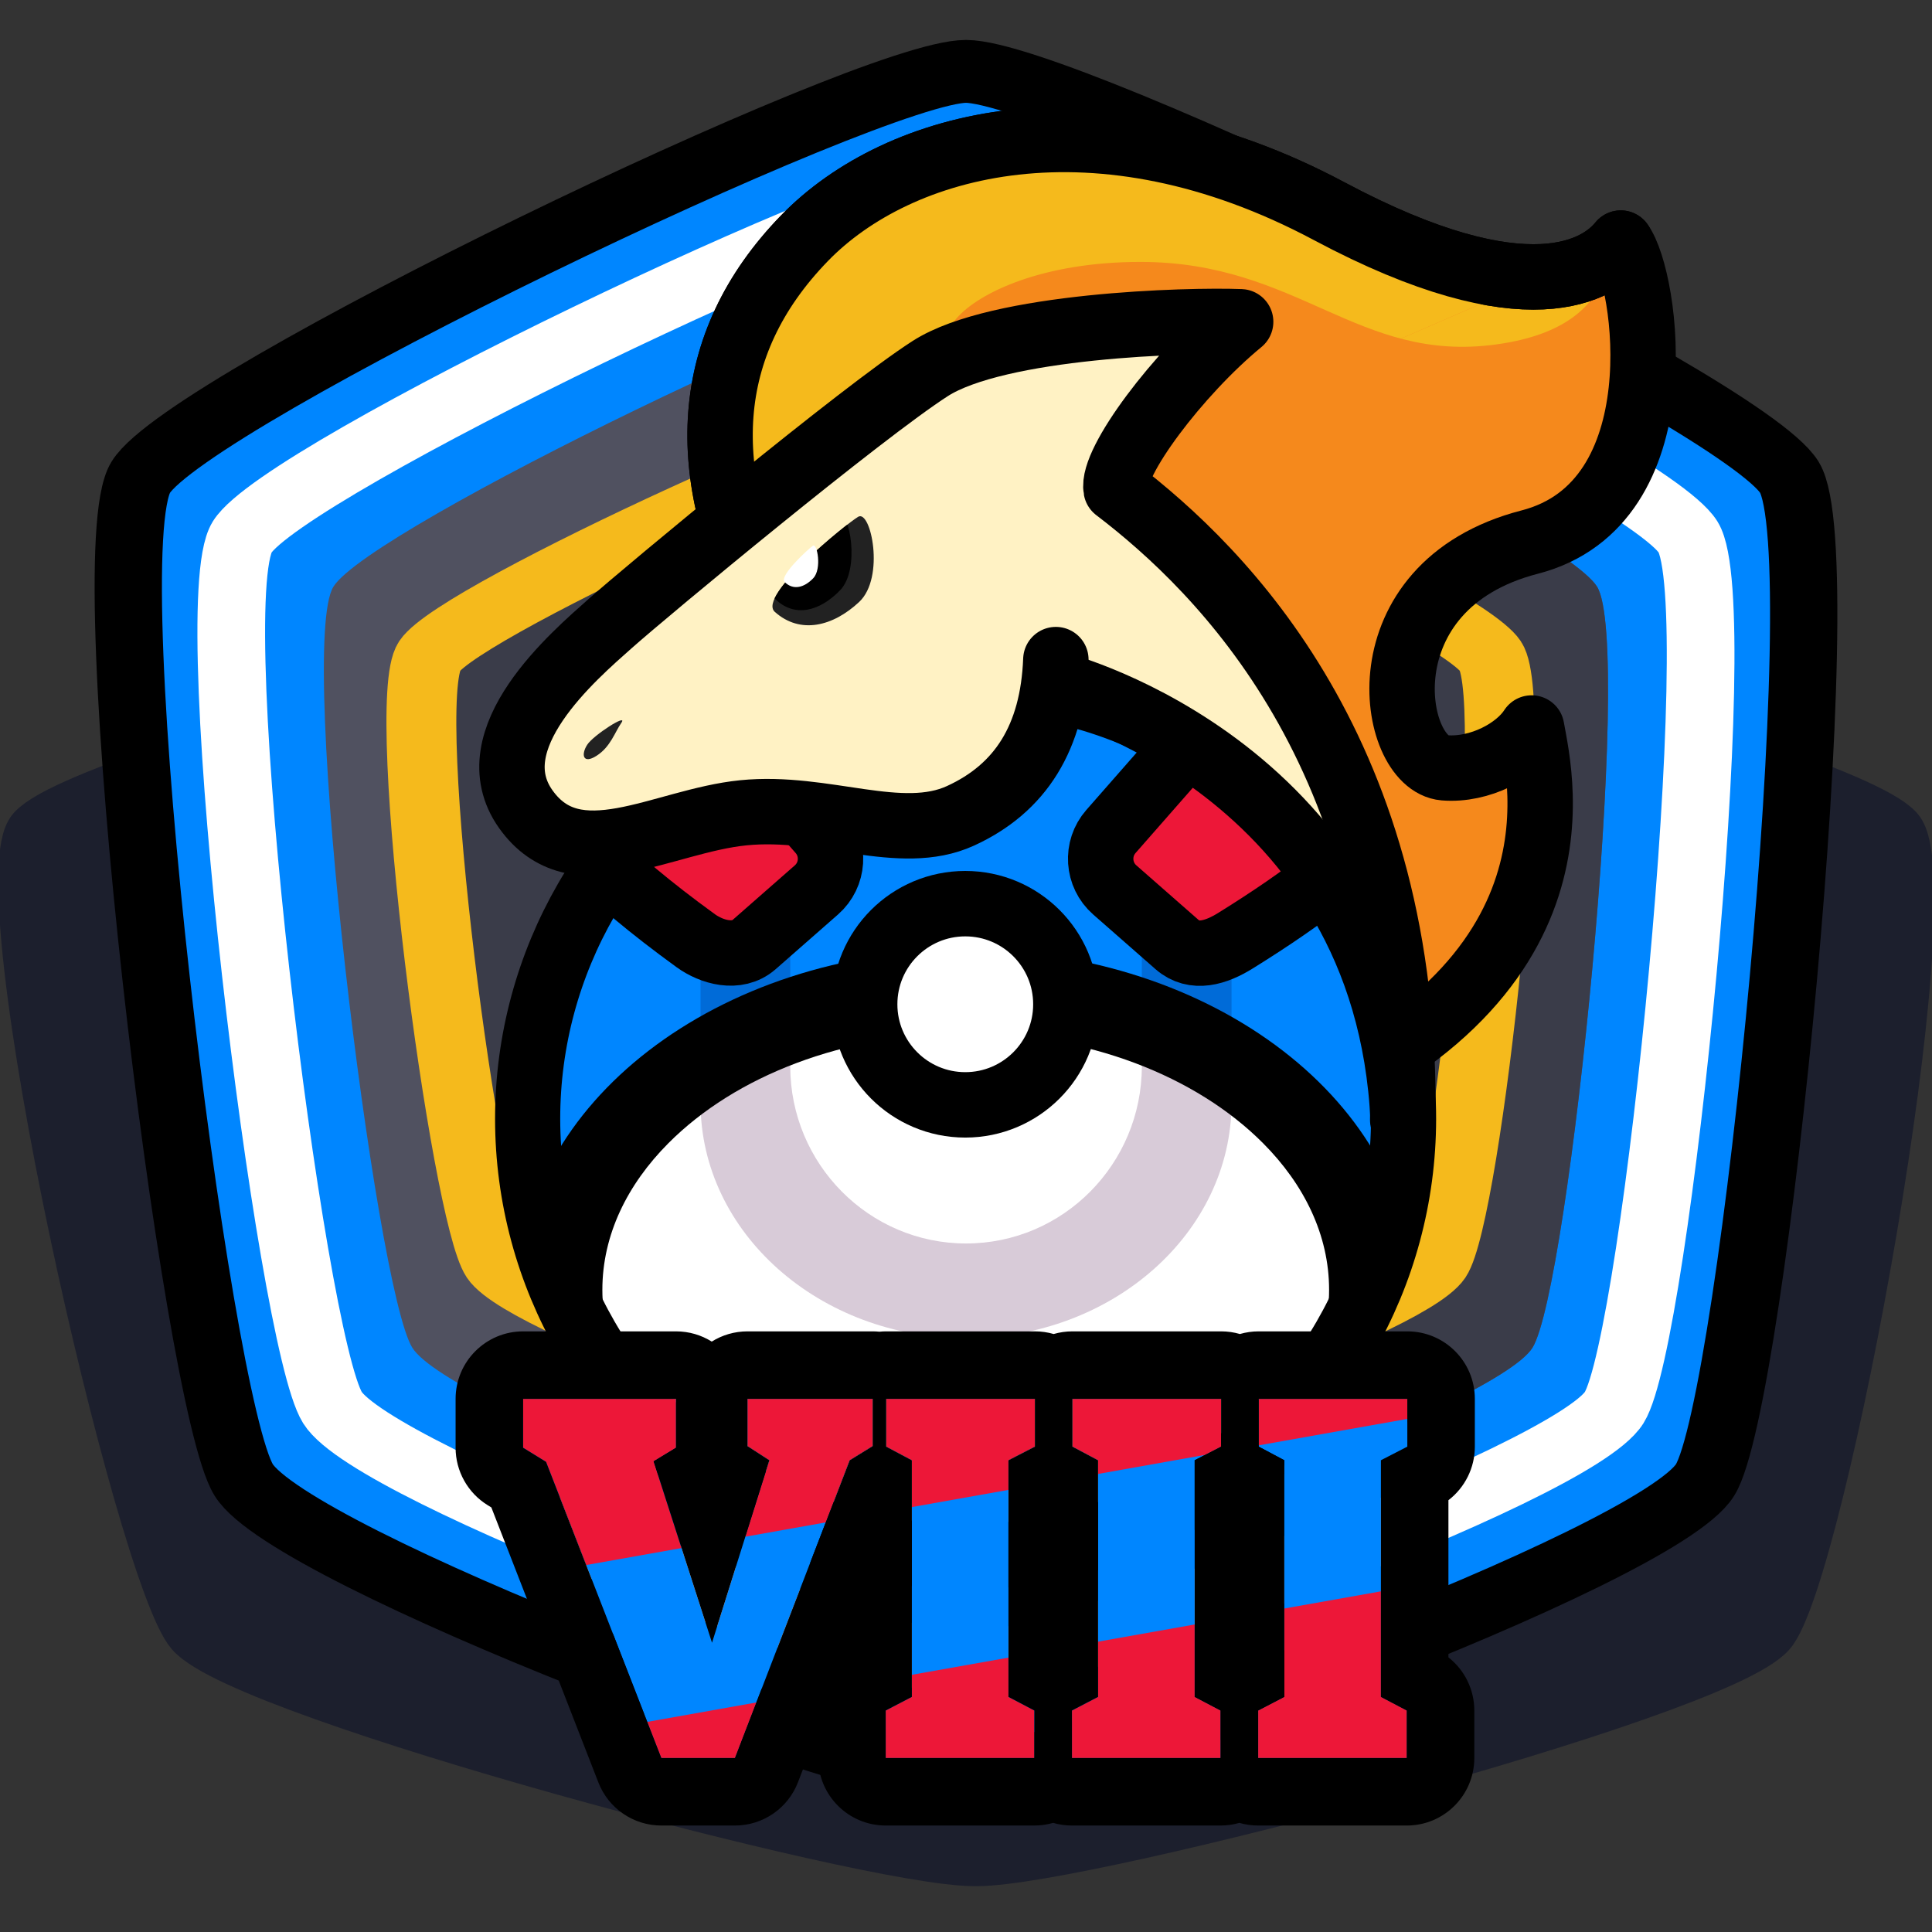 <?xml version="1.0" encoding="UTF-8" standalone="no"?>
<!DOCTYPE svg PUBLIC "-//W3C//DTD SVG 1.1//EN" "http://www.w3.org/Graphics/SVG/1.1/DTD/svg11.dtd">
<svg width="100%" height="100%" viewBox="0 0 370 370" version="1.1" xmlns="http://www.w3.org/2000/svg" xmlns:xlink="http://www.w3.org/1999/xlink" xml:space="preserve" xmlns:serif="http://www.serif.com/" style="fill-rule:evenodd;clip-rule:evenodd;stroke-linecap:round;stroke-linejoin:round;stroke-miterlimit:1.5;">
    <rect x="0" y="0" width="370" height="370" fill="#333333" stroke="none"/>
    <g transform="matrix(1,0,0,1,-2590,-1100)">
        <g id="Artboard1" transform="matrix(1,0,0,1,2590,1100)">
            <rect x="0" y="0" width="370" height="370" style="fill:none;"/>
            <g id="Superball" transform="matrix(1,0,0,1,-65,-50.457)">
                <g transform="matrix(2.641,0,0,1.764,-33.014,42.894)">
                    <path d="M107.76,65.74C115.171,65.74 170.03,87.561 173.736,93.98C177.441,100.398 168.181,175.537 164.475,181.955C160.769,188.374 115.27,206.286 107.859,206.286C100.448,206.286 55.689,188.374 51.983,181.955C48.277,175.537 36.786,100.398 40.491,93.98C44.197,87.561 100.349,65.74 107.76,65.74Z" style="fill:rgb(28,31,45);stroke:rgb(28,31,45);stroke-width:5.56px;"/>
                </g>
                <g transform="matrix(2.488,0,0,2.324,-17.666,-88.985)">
                    <path d="M107.582,65.883C114.993,65.883 167.253,92.908 170.958,99.326C174.664,105.744 168.181,175.537 164.475,181.955C160.769,188.374 114.993,206.43 107.582,206.43C100.171,206.43 55.689,188.374 51.983,181.955C48.277,175.537 40.357,105.744 44.063,99.326C47.768,92.908 100.171,65.883 107.582,65.883Z" style="fill:rgb(0,134,255);stroke:black;stroke-width:5.18px;"/>
                </g>
                <g transform="matrix(2.182,0,0,2.018,15.245,-47.155)">
                    <path d="M107.582,65.815C114.993,65.815 167.253,92.908 170.958,99.326C174.664,105.744 168.181,175.537 164.475,181.955C160.769,188.374 114.993,206.361 107.582,206.361C100.171,206.361 55.689,188.374 51.983,181.955C48.277,175.537 40.357,105.744 44.063,99.326C47.768,92.908 100.171,65.815 107.582,65.815Z" style="fill:rgb(0,134,255);stroke:white;stroke-width:5.94px;"/>
                </g>
                <g transform="matrix(1.907,0,0,1.764,44.832,-12.407)">
                    <path d="M107.582,65.74C114.993,65.74 167.253,92.908 170.958,99.326C174.664,105.744 168.181,175.537 164.475,181.955C160.769,188.374 114.993,206.286 107.582,206.286C100.171,206.286 55.689,188.374 51.983,181.955C48.277,175.537 40.357,105.744 44.063,99.326C47.768,92.908 100.171,65.74 107.582,65.74Z" style="fill:rgb(80,81,96);"/>
                    <clipPath id="_clip1">
                        <path d="M107.582,65.74C114.993,65.74 167.253,92.908 170.958,99.326C174.664,105.744 168.181,175.537 164.475,181.955C160.769,188.374 114.993,206.286 107.582,206.286C100.171,206.286 55.689,188.374 51.983,181.955C48.277,175.537 40.357,105.744 44.063,99.326C47.768,92.908 100.171,65.74 107.582,65.74Z"/>
                    </clipPath>
                    <g clip-path="url(#_clip1)">
                        <g transform="matrix(0.549,0,0,0.594,-3.404,26.144)">
                            <rect x="202" y="38.686" width="162.768" height="324.407" style="fill:rgb(58,60,73);"/>
                        </g>
                    </g>
                </g>
                <g transform="matrix(1.634,0,0,1.406,74.227,36.441)">
                    <path d="M107.582,65.588C114.993,65.588 165.329,92.908 169.034,99.326C172.74,105.744 166.257,175.537 162.551,181.955C158.845,188.374 114.993,206.135 107.582,206.135C100.171,206.135 56.33,188.374 52.624,181.955C48.919,175.537 40.998,105.744 44.704,99.326C48.41,92.908 100.171,65.588 107.582,65.588Z" style="fill:rgb(58,60,73);stroke:rgb(245,186,28);stroke-width:8.19px;"/>
                </g>
                <g transform="matrix(0.806,0,0,0.806,97.004,71.979)">
                    <path d="M143.032,119.02C126.012,86.254 126.694,55.423 151.435,29.912C173.732,6.922 221.119,-5.854 276.116,23.476C323.596,48.798 340.46,37.155 345.397,31.055C351.53,39.356 359.411,92.891 323.771,102.099C283.488,112.507 290.748,154.7 303.486,155.736C311.958,156.425 320.789,151.611 324.224,146.275C326.5,159.028 339.381,211.405 254.137,240.845C156.258,250.927 192.234,182.765 192.234,182.765L154.325,139.487C154.325,139.487 160.053,151.787 143.032,119.02Z" style="fill:rgb(245,137,28);"/>
                    <g>
                        <clipPath id="_clip2">
                            <path d="M143.032,119.02C126.012,86.254 126.694,55.423 151.435,29.912C173.732,6.922 221.119,-5.854 276.116,23.476C323.596,48.798 340.46,37.155 345.397,31.055C351.53,39.356 359.411,92.891 323.771,102.099C283.488,112.507 290.748,154.7 303.486,155.736C311.958,156.425 320.789,151.611 324.224,146.275C326.5,159.028 339.381,211.405 254.137,240.845C156.258,250.927 192.234,182.765 192.234,182.765L154.325,139.487C154.325,139.487 160.053,151.787 143.032,119.02Z"/>
                        </clipPath>
                        <g clip-path="url(#_clip2)">
                            <path d="M143.032,141.696C143.032,141.696 165.209,117.228 167.498,114.819C169.787,112.41 171.636,67.545 187.537,48.987C192.844,42.792 208.192,35.531 231.249,35.531C268.935,35.531 282.867,59.62 315.734,55.147C348.601,50.673 343.095,27.616 343.095,17.636C343.095,7.656 276.597,-16.07 276.597,-16.07C276.597,-16.07 161.494,-34.554 146.791,-28.673C132.088,-22.792 96.801,-9.769 94.7,-5.568C92.6,-1.367 91.34,42.322 90.5,57.865C89.659,73.408 103.113,110.795 102.688,116.677C102.262,122.558 143.032,141.696 143.032,141.696Z" style="fill:rgb(245,186,28);"/>
                        </g>
                    </g>
                    <path d="M143.032,119.02C126.012,86.254 126.694,55.423 151.435,29.912C173.732,6.922 221.119,-5.854 276.116,23.476C323.596,48.798 340.46,37.155 345.397,31.055C351.53,39.356 359.411,92.891 323.771,102.099C283.488,112.507 290.748,154.7 303.486,155.736C311.958,156.425 320.789,151.611 324.224,146.275C326.5,159.028 339.381,211.405 254.137,240.845C156.258,250.927 192.234,182.765 192.234,182.765L154.325,139.487C154.325,139.487 160.053,151.787 143.032,119.02Z" style="fill:none;stroke:black;stroke-width:15.54px;"/>
                </g>
                <g transform="matrix(1.125,0,0,1.125,21.164,16.852)">
                    <circle cx="203.341" cy="220.316" r="74.554" style="fill:rgb(0,134,255);"/>
                    <clipPath id="_clip3">
                        <circle cx="203.341" cy="220.316" r="74.554"/>
                    </clipPath>
                    <g clip-path="url(#_clip3)">
                        <g transform="matrix(0.895,0,0,0.659,22.573,101.958)">
                            <circle cx="202" cy="223.8" r="77.077" style="fill:white;"/>
                        </g>
                        <g transform="matrix(0.889,0,0,0.889,38.952,29.86)">
                            <path d="M235.839,198.362L235.839,211.173C235.839,236.057 213.059,256.259 185,256.259C156.941,256.259 134.161,236.057 134.161,211.173L134.161,202.036C138.565,200.323 143.423,199.183 147.288,197.975C148.629,197.556 149.979,197.185 151.337,196.853L151.337,204.167C151.337,222.908 166.421,238.123 185,238.123C203.579,238.123 218.663,222.908 218.663,204.167L218.663,194.52C218.82,194.54 218.976,194.56 219.132,194.58C223.062,195.071 226.757,196.202 230.57,197.082C232.305,197.482 234.087,197.873 235.839,198.362Z" style="fill:rgb(216,203,216);"/>
                        </g>
                        <g transform="matrix(0.889,0,0,0.889,38.952,29.86)">
                            <path d="M134.161,202.036L134.161,109.327L235.839,109.327L235.839,198.362C234.087,197.873 232.305,197.482 230.57,197.082C226.757,196.202 223.062,195.071 219.132,194.58C218.976,194.56 218.82,194.54 218.663,194.52L218.663,127.464L151.337,127.464L151.337,196.853C149.979,197.185 148.629,197.556 147.288,197.975C143.423,199.183 138.565,200.323 134.161,202.036Z" style="fill:rgb(0,107,216);"/>
                        </g>
                        <g transform="matrix(0.895,0,0,0.659,22.573,101.958)">
                            <path d="M202,135.909C249.494,135.909 287.04,176.306 287.04,223.8C287.04,271.294 249.494,311.692 202,311.692C154.506,311.692 116.96,271.294 116.96,223.8C116.96,176.306 154.506,135.909 202,135.909ZM202,157.538C178.823,157.538 158.186,168.547 145.446,185.923C137.643,196.565 132.887,209.605 132.887,223.8C132.887,237.996 137.643,251.035 145.446,261.678C158.186,279.053 178.823,290.062 202,290.062C225.177,290.062 245.814,279.053 258.554,261.678C266.357,251.035 271.113,237.996 271.113,223.8C271.113,209.605 266.357,196.565 258.554,185.923C245.814,168.547 225.177,157.538 202,157.538Z"/>
                        </g>
                        <g transform="matrix(0.947,0,0,0.947,11.429,27.18)">
                            <circle cx="202.595" cy="183.368" r="18.084" style="fill:white;stroke:black;stroke-width:11.76px;"/>
                        </g>
                        <g transform="matrix(0.668,-0.586,0.586,0.668,-91.549,139.453)">
                            <path d="M204.817,179.055C204.817,174.677 201.263,171.123 196.885,171.123L181.021,171.123C176.644,171.123 173.089,174.677 173.089,179.055C173.089,179.055 163.421,184.97 173.089,227.525C173.918,231.171 176.644,235.457 181.021,235.457L196.885,235.457C201.263,235.457 204.817,231.903 204.817,227.525L204.817,179.055Z" style="fill:rgb(237,23,56);stroke:black;stroke-width:12.53px;"/>
                        </g>
                        <g transform="matrix(-0.668,-0.586,-0.586,0.668,498.231,139.453)">
                            <path d="M204.817,179.055C204.817,174.677 201.263,171.123 196.885,171.123L181.021,171.123C176.644,171.123 173.089,174.677 173.089,179.055C165.747,184.518 163.489,195.964 173.089,227.525C174.363,231.713 176.644,235.457 181.021,235.457L196.885,235.457C201.263,235.457 204.817,231.903 204.817,227.525L204.817,179.055Z" style="fill:rgb(237,23,56);stroke:black;stroke-width:12.53px;"/>
                        </g>
                    </g>
                    <circle cx="203.341" cy="220.316" r="74.554" style="fill:none;stroke:black;stroke-width:11.09px;"/>
                </g>
                <g transform="matrix(0.806,0,0,0.806,97.004,71.979)">
                    <path d="M143.032,119.02C126.012,86.254 126.694,55.423 151.435,29.912C173.732,6.922 221.119,-5.854 276.116,23.476C323.596,48.798 340.46,37.155 345.397,31.055" style="fill:rgb(245,137,28);"/>
                    <g>
                        <clipPath id="_clip4">
                            <path d="M143.032,119.02C126.012,86.254 126.694,55.423 151.435,29.912C173.732,6.922 221.119,-5.854 276.116,23.476C323.596,48.798 340.46,37.155 345.397,31.055"/>
                        </clipPath>
                        <g clip-path="url(#_clip4)">
                            <path d="M143.032,141.696C143.032,141.696 165.209,117.228 167.498,114.819C169.787,112.41 171.636,67.545 187.537,48.987C192.844,42.792 208.192,35.531 231.249,35.531C268.935,35.531 282.867,59.62 315.734,55.147C348.601,50.673 343.095,27.616 343.095,17.636C343.095,7.656 276.597,-16.07 276.597,-16.07C276.597,-16.07 161.494,-34.554 146.791,-28.673C132.088,-22.792 96.801,-9.769 94.7,-5.568C92.6,-1.367 91.34,42.322 90.5,57.865C89.659,73.408 103.113,110.795 102.688,116.677C102.262,122.558 143.032,141.696 143.032,141.696Z" style="fill:rgb(245,186,28);"/>
                        </g>
                    </g>
                    <path d="M143.032,119.02C126.012,86.254 126.694,55.423 151.435,29.912C173.732,6.922 221.119,-5.854 276.116,23.476C323.596,48.798 340.46,37.155 345.397,31.055" style="fill:none;stroke:black;stroke-width:15.54px;"/>
                    <g transform="matrix(1.026,0,0,1.026,-4.912,-3.359)">
                        <path d="M286.494,194.279C286.718,203.889 286.232,211.512 286.494,203.246C287.695,165.438 214.024,134.095 213.319,135.999C207.034,152.976 206.015,161.855 192.154,168.198C178.293,174.541 160.674,165.614 141.88,167.493C123.085,169.373 102.986,182.866 91.475,166.656C79.963,150.446 102.626,131.135 111.083,123.617C119.541,116.1 169.395,74.722 185.135,64.62C200.875,54.518 244.816,53.315 257.032,53.785C242.467,65.766 227.02,86.44 228.195,92.548C252.862,111.342 285.154,136.665 286.494,194.279Z" style="fill:rgb(255,242,196);"/>
                    </g>
                    <g transform="matrix(1,0,0,1,-3.724,-2.069)">
                        <path d="M215.73,138.103C215.73,138.103 293.572,158.294 297.426,241.541" style="fill:none;stroke:black;stroke-width:15.54px;"/>
                    </g>
                    <g transform="matrix(1.463,0,0,1.463,-74.938,-61.634)">
                        <path d="M149.916,123.249C147.053,120.687 161.405,109.041 163.458,107.809C165.511,106.577 167.862,117.671 163.62,121.639C159.377,125.608 154.057,126.955 149.916,123.249Z" style="fill:rgb(34,34,34);"/>
                        <g>
                            <clipPath id="_clip5">
                                <path d="M149.916,123.249C147.053,120.687 161.405,109.041 163.458,107.809C165.511,106.577 167.862,117.671 163.62,121.639C159.377,125.608 154.057,126.955 149.916,123.249Z"/>
                            </clipPath>
                            <g clip-path="url(#_clip5)">
                                <g transform="matrix(0.775,0,0,0.861,33.739,14.988)">
                                    <path d="M149.916,123.249C147.053,120.687 161.405,109.041 163.458,107.809C165.511,106.577 167.862,117.671 163.62,121.639C159.377,125.608 154.057,126.955 149.916,123.249Z"/>
                                </g>
                            </g>
                        </g>
                    </g>
                    <g transform="matrix(0.496,0,0,0.558,72.372,42.811)">
                        <path d="M149.916,123.249C147.053,120.687 161.405,109.041 163.458,107.809C165.511,106.577 167.862,117.671 163.62,121.639C159.377,125.608 154.057,126.955 149.916,123.249Z" style="fill:white;"/>
                    </g>
                    <g transform="matrix(1.026,0,0,1.026,-8.635,-5.428)">
                        <path d="M214.237,132.019C213.533,150.109 206.015,161.855 192.154,168.198C178.293,174.541 160.674,165.614 141.88,167.493C123.085,169.373 102.986,182.866 91.475,166.656C79.963,150.446 102.626,131.135 111.083,123.617C119.541,116.1 169.395,74.722 185.135,64.62C200.875,54.518 244.816,53.315 257.032,53.785C242.467,65.766 227.02,86.44 228.195,92.548C252.862,111.342 295.946,154.155 294.565,238.631" style="fill:none;stroke:black;stroke-width:15.15px;"/>
                    </g>
                    <g transform="matrix(-1.671,0.122,-0.118,-1.612,294.257,376.865)">
                        <path d="M100.798,151.455C101.852,150.1 102.594,148.03 104.652,146.876C106.71,145.721 106.854,147.231 105.868,148.588C104.881,149.945 99.744,152.811 100.798,151.455Z" style="fill:rgb(34,34,34);"/>
                    </g>
                </g>
            </g>
            <g transform="matrix(0.995,0,0,0.995,-677.503,-546.219)">
                <path d="M848.868,818.212L848.868,827.301L844.451,830.023L822.369,887.334L808.195,887.334L786.011,830.331L781.594,827.609L781.594,818.212L811.02,818.212L811.02,827.609L806.706,830.228L817.953,865.149L828.994,830.023L824.783,827.301L824.783,818.212L848.868,818.212ZM851.487,827.404L851.487,818.212L880.091,818.212L880.091,827.404L875.007,830.023L875.007,875.574L879.988,878.193L879.988,887.334L851.384,887.334L851.384,878.193L856.417,875.574L856.417,830.023L851.487,827.404ZM887.331,827.404L887.331,818.212L915.935,818.212L915.935,827.404L910.851,830.023L910.851,875.574L915.833,878.193L915.833,887.334L887.229,887.334L887.229,878.193L892.261,875.574L892.261,830.023L887.331,827.404ZM923.176,827.404L923.176,818.212L951.78,818.212L951.78,827.404L946.696,830.023L946.696,875.574L951.677,878.193L951.677,887.334L923.074,887.334L923.074,878.193L928.106,875.574L928.106,830.023L923.176,827.404Z" style="fill:rgb(0,134,255);"/>
                <clipPath id="_clip6">
                    <path d="M848.868,818.212L848.868,827.301L844.451,830.023L822.369,887.334L808.195,887.334L786.011,830.331L781.594,827.609L781.594,818.212L811.02,818.212L811.02,827.609L806.706,830.228L817.953,865.149L828.994,830.023L824.783,827.301L824.783,818.212L848.868,818.212ZM851.487,827.404L851.487,818.212L880.091,818.212L880.091,827.404L875.007,830.023L875.007,875.574L879.988,878.193L879.988,887.334L851.384,887.334L851.384,878.193L856.417,875.574L856.417,830.023L851.487,827.404ZM887.331,827.404L887.331,818.212L915.935,818.212L915.935,827.404L910.851,830.023L910.851,875.574L915.833,878.193L915.833,887.334L887.229,887.334L887.229,878.193L892.261,875.574L892.261,830.023L887.331,827.404ZM923.176,827.404L923.176,818.212L951.78,818.212L951.78,827.404L946.696,830.023L946.696,875.574L951.677,878.193L951.677,887.334L923.074,887.334L923.074,878.193L928.106,875.574L928.106,830.023L923.176,827.404Z"/>
                </clipPath>
                <g clip-path="url(#_clip6)">
                    <g transform="matrix(0.989,-0.176,0.07,0.584,-526.621,247.312)">
                        <rect x="1144.63" y="1458.83" width="353.019" height="58.23" style="fill:rgb(237,23,56);"/>
                    </g>
                    <g transform="matrix(0.989,-0.176,0.049,0.414,-489.21,545.118)">
                        <rect x="1144.63" y="1458.83" width="353.019" height="58.23" style="fill:rgb(237,23,56);"/>
                    </g>
                    <g transform="matrix(0.989,-0.176,0.07,0.588,-575.856,182.99)">
                        <rect x="1144.63" y="1458.83" width="353.019" height="58.23" style="fill:rgb(237,23,56);"/>
                    </g>
                </g>
                <path d="M817.901,807.185C819.897,805.937 822.256,805.215 824.783,805.215L848.868,805.215C849.31,805.215 849.746,805.238 850.177,805.281C850.608,805.238 851.045,805.215 851.487,805.215L880.091,805.215C881.347,805.215 882.562,805.394 883.711,805.726C884.86,805.394 886.075,805.215 887.331,805.215L915.935,805.215C917.192,805.215 918.407,805.394 919.556,805.726C920.705,805.394 921.92,805.215 923.176,805.215L951.78,805.215C958.958,805.215 964.776,811.034 964.776,818.212L964.776,827.404C964.776,831.486 962.863,835.282 959.692,837.714L959.692,867.962C962.803,870.398 964.674,874.156 964.674,878.193L964.674,887.334C964.674,894.511 958.855,900.33 951.677,900.33L923.074,900.33C921.817,900.33 920.602,900.151 919.453,899.819C918.304,900.151 917.089,900.33 915.833,900.33L887.229,900.33C885.972,900.33 884.757,900.151 883.608,899.819C882.459,900.151 881.244,900.33 879.988,900.33L851.384,900.33C844.206,900.33 838.388,894.511 838.388,887.334L838.388,881.906L834.496,892.006C832.564,897.021 827.744,900.33 822.369,900.33L808.195,900.33C802.837,900.33 798.028,897.041 796.084,892.047L775.481,839.107L774.776,838.673C770.936,836.307 768.598,832.119 768.598,827.609L768.598,818.212C768.598,811.034 774.417,805.215 781.594,805.215L811.02,805.215C813.547,805.215 815.906,805.937 817.901,807.185ZM848.868,818.212L824.783,818.212L824.783,827.301L828.994,830.023L817.953,865.149L806.706,830.228L811.02,827.609L811.02,818.212L781.594,818.212L781.594,827.609L786.011,830.331L808.195,887.334L822.369,887.334L844.451,830.023L848.868,827.301L848.868,818.212ZM851.487,827.404L856.417,830.023L856.417,875.574L851.384,878.193L851.384,887.334L879.988,887.334L879.988,878.193L875.007,875.574L875.007,830.023L880.091,827.404L880.091,818.212L851.487,818.212L851.487,827.404ZM887.331,827.404L892.261,830.023L892.261,875.574L887.229,878.193L887.229,887.334L915.833,887.334L915.833,878.193L910.851,875.574L910.851,830.023L915.935,827.404L915.935,818.212L887.331,818.212L887.331,827.404ZM923.176,827.404L928.106,830.023L928.106,875.574L923.074,878.193L923.074,887.334L951.677,887.334L951.677,878.193L946.696,875.574L946.696,830.023L951.78,827.404L951.78,818.212L923.176,818.212L923.176,827.404Z"/>
            </g>
        </g>
    </g>
</svg>
